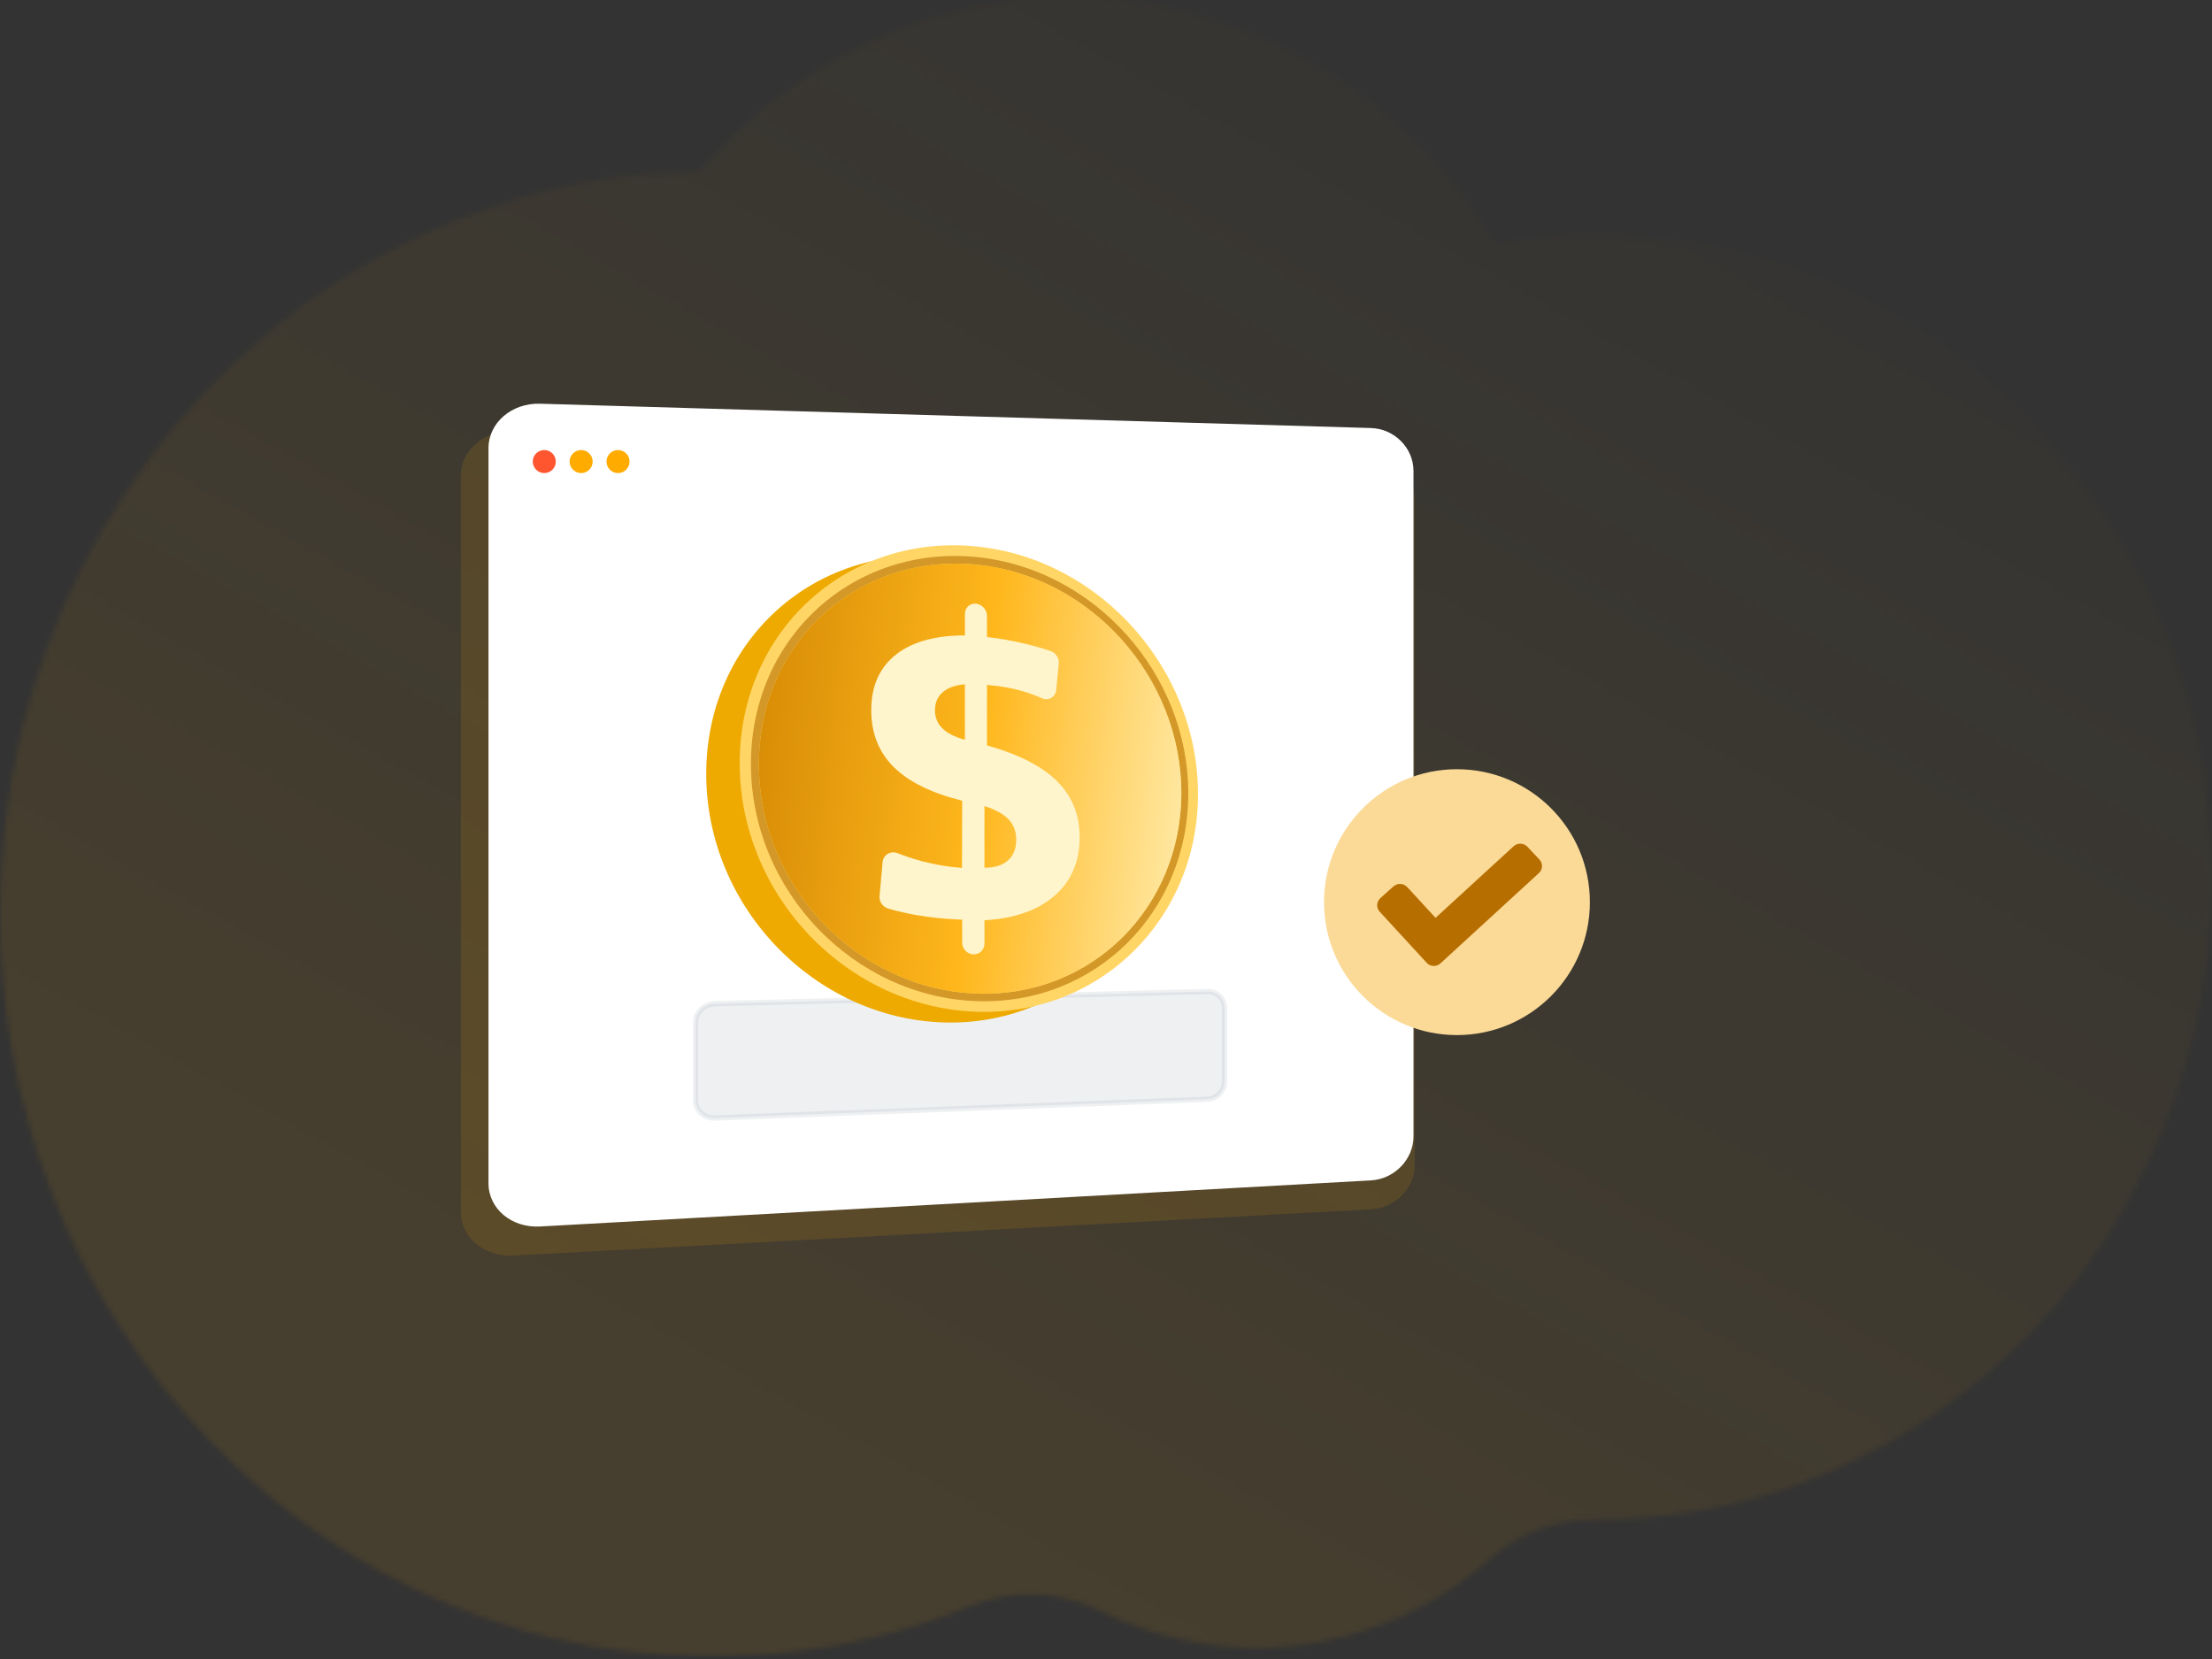 <svg width="416" height="312" viewBox="0 0 416 312" fill="none" xmlns="http://www.w3.org/2000/svg">
<rect x="0" y="0" width="416" height="312" fill="#333333" stroke="none"/>
<g opacity="0.2">
<mask id="mask0_2102_33991" style="mask-type:alpha" maskUnits="userSpaceOnUse" x="0" y="-1" width="416" height="313">
<path opacity="0.48" fill-rule="evenodd" clip-rule="evenodd" d="M0 171.824C0 207.753 12.953 240.494 34.267 265.238C58.72 293.634 94.178 311.487 133.703 311.547C150.977 311.572 167.494 308.178 182.665 301.982C190.51 298.777 199.29 299.145 206.887 302.942C215.799 307.39 225.779 309.884 236.317 309.884C240.67 309.884 244.933 309.456 249.056 308.642C260.827 306.328 271.538 300.851 280.334 293.094C285.862 288.217 292.942 285.766 300.178 285.774H300.301C324.212 285.774 346.422 278.206 364.862 265.238C381.347 253.659 394.808 237.768 403.778 219.11C411.598 202.85 416 184.483 416 165.044C416 98.371 364.196 44.313 300.301 44.313C293.788 44.313 287.406 44.887 281.18 45.958C264.695 18.111 235.175 -0.453 201.499 -0.453C187.281 -0.453 173.802 2.856 161.736 8.787C150.262 14.409 140.06 22.398 131.715 32.133C103.377 32.605 77.175 42.265 55.729 58.386C21.971 83.748 0 125.112 0 171.824Z" fill="url(#paint0_linear_2102_33991)"/>
</mask>
<g mask="url(#mask0_2102_33991)">
<rect y="-0.453" width="416" height="312" fill="#FFAB00"/>
</g>
</g>
<path opacity="0.12" d="M257.799 85.603L96.656 81.018C91.152 80.862 86.667 84.622 86.667 89.419V227.983C86.667 232.78 91.152 236.426 96.656 236.13L257.799 227.439C262.375 227.193 266.067 223.473 266.067 219.132V93.7C266.067 89.356 262.375 85.731 257.799 85.603Z" fill="#FFAB00"/>
<path d="M257.813 80.498L101.553 75.924C96.216 75.768 91.867 79.519 91.867 84.305V222.534C91.867 227.319 96.216 230.956 101.553 230.661L257.813 221.991C262.25 221.745 265.83 218.035 265.83 213.703V88.574C265.83 84.242 262.25 80.626 257.813 80.498Z" fill="white"/>
<path opacity="0.16" d="M177.771 175.559H177.771C171.537 175.674 165.373 174.24 159.831 171.389L159.831 171.389C153.92 168.35 148.954 163.752 145.474 158.097C142.139 152.657 140.371 146.403 140.366 140.025C140.366 120.079 157.34 104.264 177.767 104.795C197.688 105.314 213.51 121.261 213.51 140.322C213.51 159.382 197.69 175.2 177.771 175.559ZM134.456 210.257L134.455 210.257C132.41 210.34 130.808 208.847 130.808 206.995V192.287C130.808 190.42 132.432 188.813 134.487 188.762L227.108 186.474L227.111 186.474C227.949 186.447 228.762 186.762 229.362 187.345C229.964 187.929 230.301 188.731 230.297 189.567V189.569V203.395C230.281 205.184 228.866 206.648 227.075 206.726C227.074 206.726 227.074 206.726 227.074 206.726L134.456 210.257Z" fill="#919EAB" stroke="#919EAB"/>
<path d="M219.006 151.338C219.006 174.656 200.773 193 177.468 192.284C153.215 191.539 132.818 170.593 132.818 145.527C132.818 120.461 153.215 102.266 177.468 104.791C200.773 107.217 219.006 128.02 219.006 151.338Z" fill="#EEAA01"/>
<path d="M225.304 149.328C225.304 172.646 207.07 190.989 183.765 190.274C159.513 189.529 139.115 168.583 139.115 143.517C139.115 118.451 159.513 100.255 183.765 102.781C207.07 105.207 225.304 126.009 225.304 149.328Z" fill="#FFD666"/>
<path d="M223.475 149.204C223.475 171.496 206.029 189.001 183.765 188.281C160.639 187.531 141.221 167.542 141.221 143.659C141.221 119.776 160.639 102.404 183.765 104.773C206.029 107.054 223.475 126.913 223.475 149.204Z" fill="#B76E00" fill-opacity="0.6"/>
<path d="M222.164 149.117C222.164 170.673 205.283 187.581 183.765 186.858C161.442 186.108 142.721 166.804 142.721 143.761C142.721 120.718 161.442 103.938 183.765 106.201C205.283 108.376 222.164 127.56 222.164 149.117Z" fill="#FFD666"/>
<path d="M222.164 149.117C222.164 170.673 205.283 187.581 183.765 186.858C161.442 186.108 142.721 166.804 142.721 143.761C142.721 120.718 161.442 103.938 183.765 106.201C205.283 108.376 222.164 127.56 222.164 149.117Z" fill="url(#paint1_linear_2102_33991)"/>
<path d="M183.546 113.53C184.691 113.639 185.617 114.669 185.617 115.833V119.802C187.932 120.061 190.229 120.46 192.496 120.995C194.187 121.392 195.869 121.866 197.541 122.415C198.541 122.744 199.223 123.754 199.121 124.797L198.634 129.774C198.505 131.094 197.2 131.869 195.971 131.324C194.871 130.833 193.741 130.412 192.588 130.063C190.509 129.441 188.369 129.041 186.205 128.87L185.619 128.822V140.188C191.592 141.859 195.978 144.108 198.814 146.935C201.636 149.749 203.045 153.26 203.042 157.467C203.042 162.021 201.484 165.671 198.368 168.417C195.231 171.181 190.823 172.733 185.144 173.072V177.453C185.144 178.616 184.217 179.523 183.071 179.477H183.035C181.886 179.432 180.954 178.448 180.954 177.28V172.956L180.031 172.915C177.462 172.805 174.904 172.532 172.37 172.098C170.585 171.789 168.817 171.382 167.076 170.881C166.035 170.58 165.319 169.588 165.415 168.522L165.989 162.124C166.113 160.741 167.502 159.94 168.817 160.455C170.337 161.056 171.892 161.566 173.473 161.984C175.91 162.627 178.402 163.043 180.916 163.227L180.954 150.584C175.219 149.165 170.937 147.064 168.107 144.28C165.273 141.484 163.855 137.909 163.852 133.554C163.852 129.051 165.389 125.578 168.465 123.135C171.521 120.708 175.864 119.5 181.47 119.503V115.446C181.466 114.279 182.398 113.421 183.546 113.53ZM181.466 128.702C179.694 128.831 178.313 129.318 177.323 130.163C176.333 131.007 175.837 132.145 175.837 133.575C175.837 134.927 176.295 136.057 177.212 136.965C178.128 137.873 179.546 138.596 181.466 139.135V128.702ZM185.141 151.596V163.191C187.067 163.195 188.545 162.735 189.576 161.812C190.606 160.889 191.12 159.588 191.119 157.91C191.119 156.376 190.641 155.104 189.685 154.094C188.729 153.083 187.214 152.251 185.141 151.597V151.596Z" fill="#FFF5CC"/>
<path d="M102.361 88.971C103.557 88.971 104.527 88.001 104.527 86.804C104.527 85.608 103.557 84.638 102.361 84.638C101.164 84.638 100.194 85.608 100.194 86.804C100.194 88.001 101.164 88.971 102.361 88.971Z" fill="#FF5630"/>
<path d="M109.294 88.971C110.491 88.971 111.461 88.001 111.461 86.804C111.461 85.608 110.491 84.638 109.294 84.638C108.097 84.638 107.127 85.608 107.127 86.804C107.127 88.001 108.097 88.971 109.294 88.971Z" fill="#FFAB00"/>
<path d="M116.227 88.971C117.424 88.971 118.394 88.001 118.394 86.804C118.394 85.608 117.424 84.638 116.227 84.638C115.031 84.638 114.061 85.608 114.061 86.804C114.061 88.001 115.031 88.971 116.227 88.971Z" fill="#FFAB00"/>
<path d="M274 194.664C287.807 194.664 299 183.471 299 169.664C299 155.857 287.807 144.664 274 144.664C260.193 144.664 249 155.857 249 169.664C249 183.471 260.193 194.664 274 194.664Z" fill="#FBDA97"/>
<path d="M268.325 181.09L259.476 171.461C259.149 171.106 258.979 170.637 259.002 170.158C259.026 169.679 259.241 169.229 259.6 168.906L262.059 166.702C262.42 166.38 262.895 166.212 263.38 166.235C263.866 166.258 264.322 166.47 264.649 166.825L269.979 172.612L284.658 159.147C285.014 158.821 285.487 158.648 285.973 158.665C286.458 158.683 286.917 158.889 287.248 159.24L289.508 161.641C289.672 161.814 289.8 162.018 289.884 162.241C289.969 162.463 290.008 162.7 289.999 162.938C289.99 163.175 289.934 163.408 289.834 163.624C289.733 163.84 289.591 164.034 289.414 164.196L270.903 181.176C270.728 181.339 270.523 181.465 270.299 181.549C270.074 181.632 269.836 181.671 269.596 181.663C269.356 181.655 269.121 181.6 268.903 181.502C268.685 181.404 268.488 181.264 268.325 181.09Z" fill="#B76E00"/>
<defs>
<linearGradient id="paint0_linear_2102_33991" x1="208" y1="311.547" x2="369.997" y2="21.402" gradientUnits="userSpaceOnUse">
<stop/>
<stop offset="1" stop-opacity="0.01"/>
</linearGradient>
<linearGradient id="paint1_linear_2102_33991" x1="137.971" y1="82.594" x2="232.187" y2="92.16" gradientUnits="userSpaceOnUse">
<stop stop-color="#CF8301"/>
<stop offset="0.554" stop-color="#FFB71C"/>
<stop offset="1" stop-color="#FFECAD"/>
</linearGradient>
</defs>
</svg>
